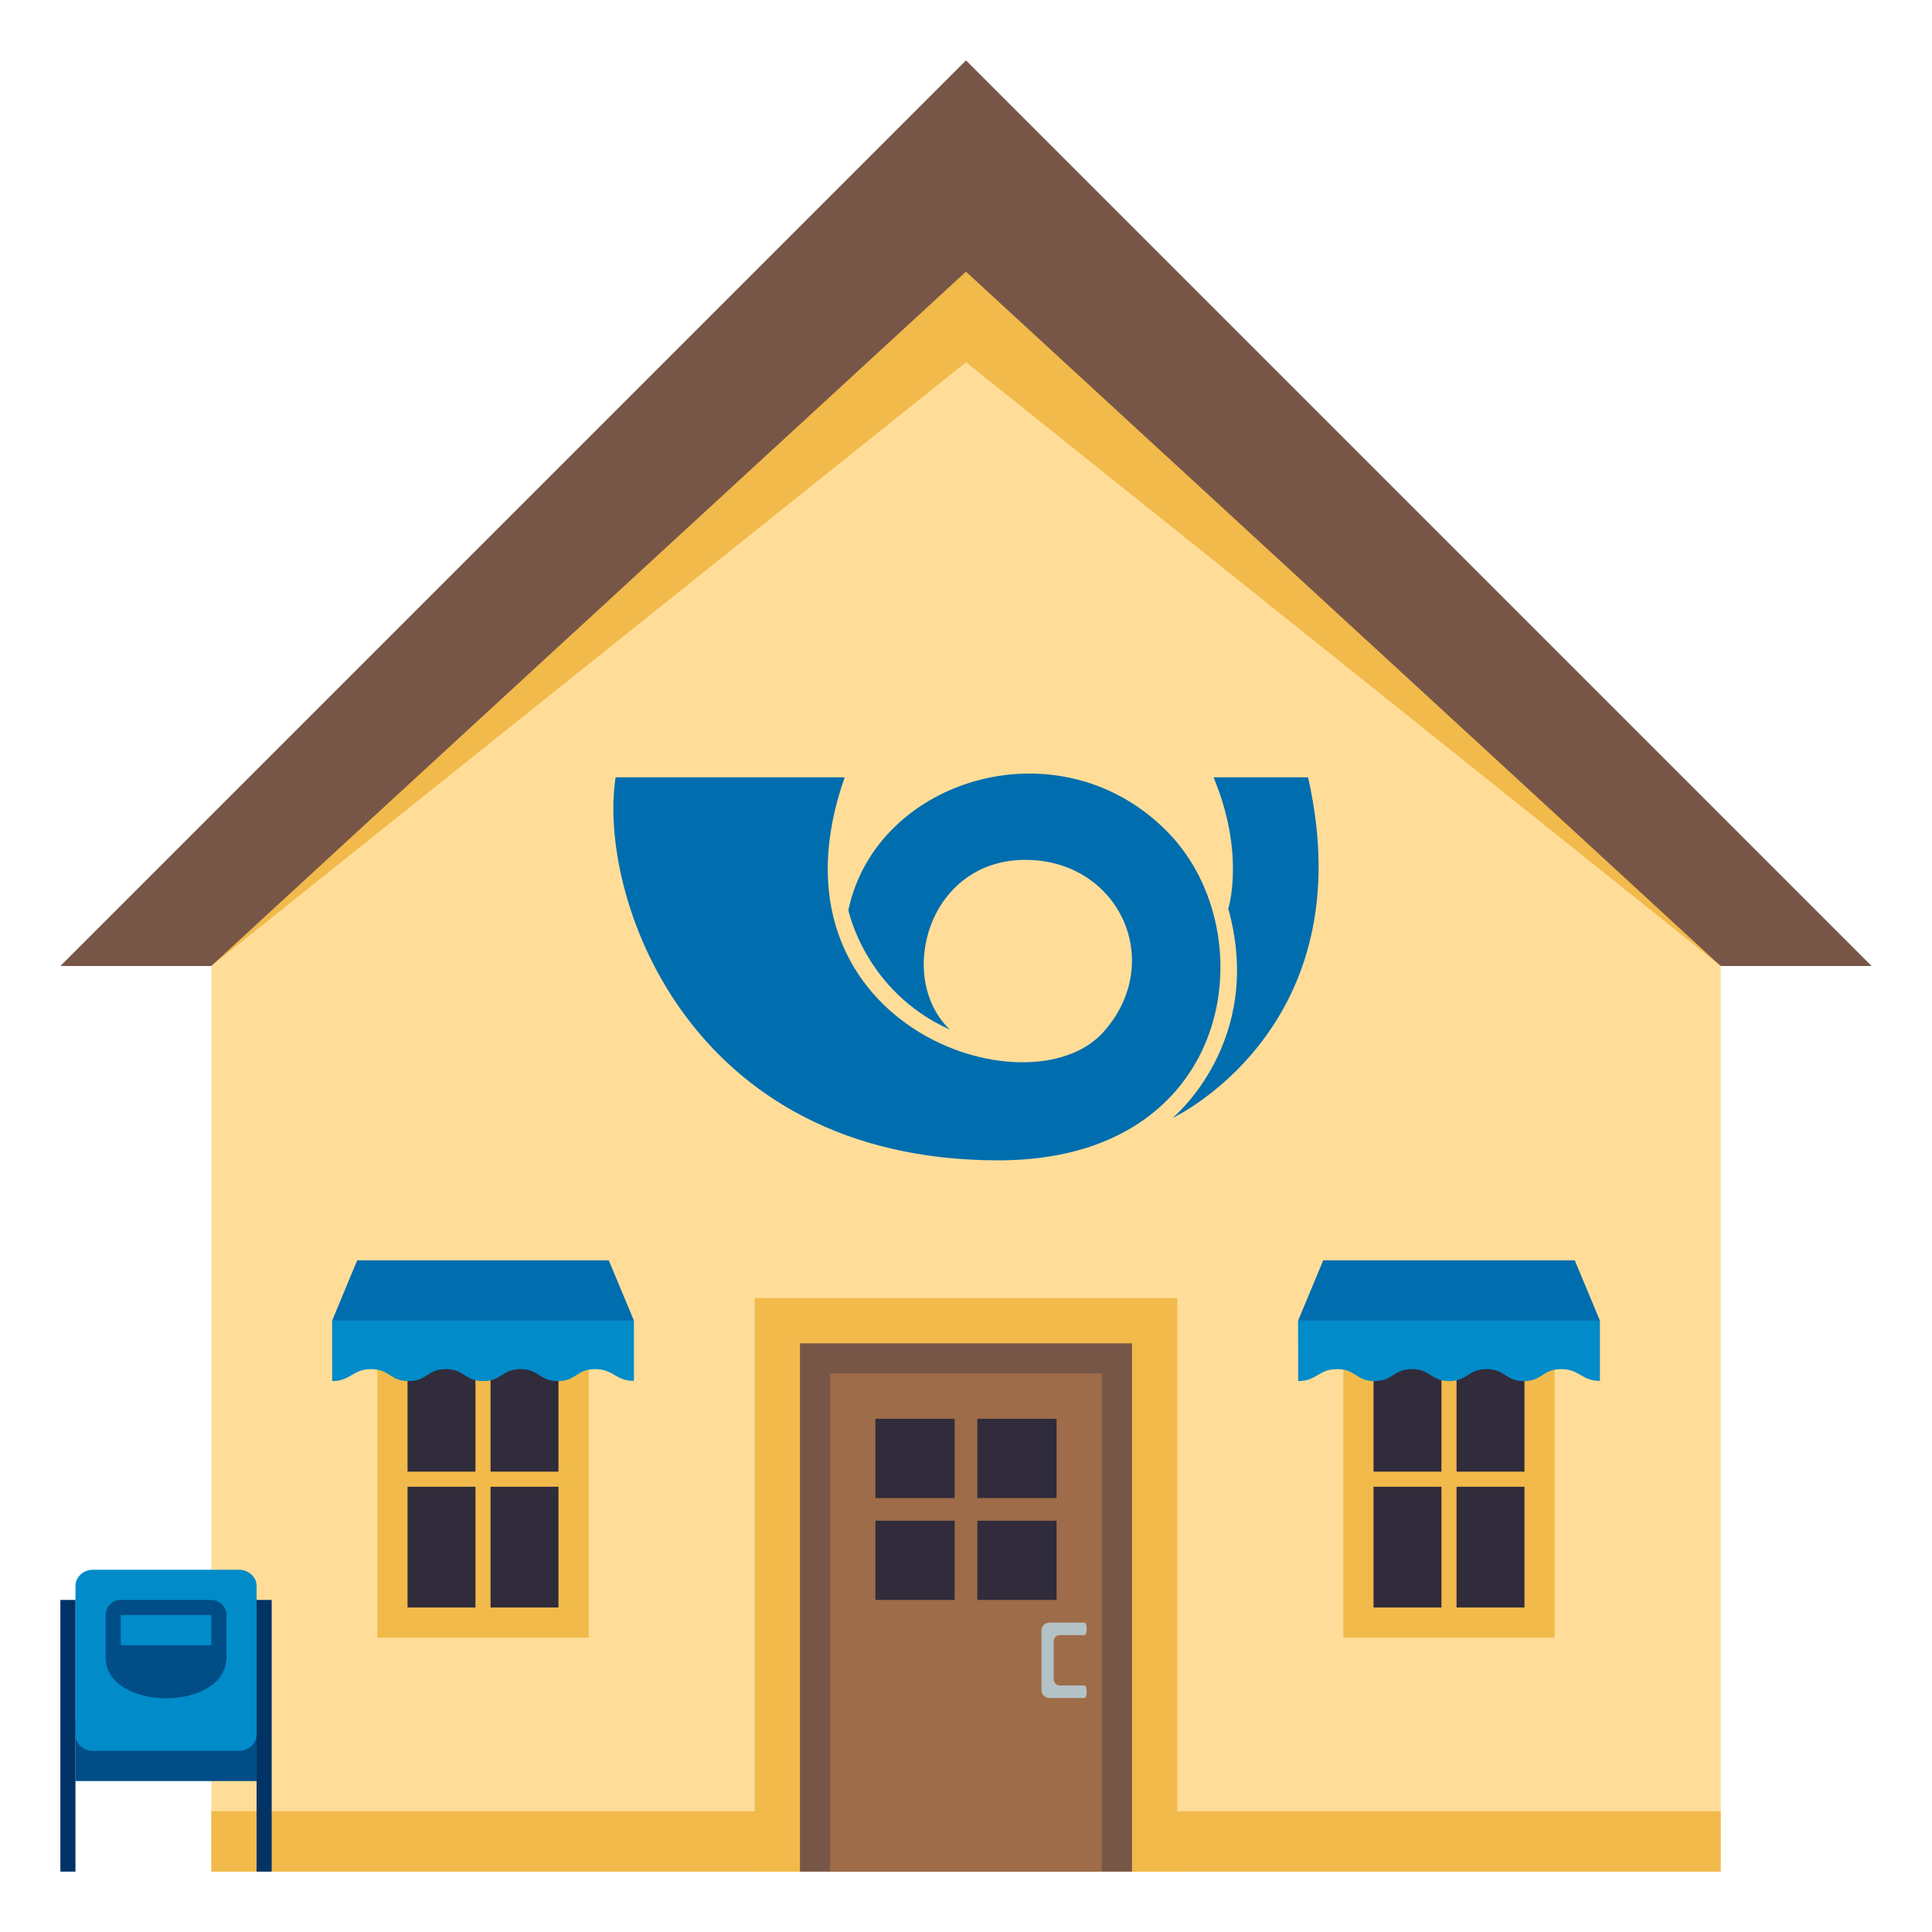 <?xml version="1.0" encoding="utf-8"?>
<!-- Generator: Adobe Illustrator 15.0.0, SVG Export Plug-In . SVG Version: 6.00 Build 0)  -->
<!DOCTYPE svg PUBLIC "-//W3C//DTD SVG 1.1//EN" "http://www.w3.org/Graphics/SVG/1.1/DTD/svg11.dtd">
<svg version="1.1" id="Layer_1" xmlns:x="http://ns.adobe.com/Extensibility/1.0/" xmlns:i="http://ns.adobe.com/AdobeIllustrator/10.0/" xmlns:graph="http://ns.adobe.com/Graphs/1.0/"
	 xmlns="http://www.w3.org/2000/svg" xmlns:xlink="http://www.w3.org/1999/xlink" xmlns:a="http://ns.adobe.com/AdobeSVGViewerExtensions/3.0/"
	 x="0px" y="0px" width="64px" height="64px" viewBox="0 0 64 64" enable-background="new 0 0 64 64" xml:space="preserve">
<polygon fill="#785647" points="32,2 2,32 62,32 "/>
<polygon fill="#F2BA4B" points="6.998,32 56.998,32 31.998,9 "/>
<polygon fill="#FFDD99" points="32,12 7,32 7,62 57,62 57,32 "/>
<rect x="44.5" y="43.75" fill="#F2BA4B" width="7" height="10.5"/>
<rect x="45.5" y="44.75" fill="#302C3B" width="2.25" height="4"/>
<rect x="48.25" y="44.75" fill="#302C3B" width="2.25" height="4"/>
<rect x="45.5" y="49.25" fill="#302C3B" width="2.25" height="4"/>
<rect x="48.25" y="49.25" fill="#302C3B" width="2.25" height="4"/>
<path fill="#018BC9" d="M53,45.743c-0.618,0-0.669-0.389-1.287-0.389c-0.617,0-0.617,0.396-1.234,0.396s-0.617-0.396-1.235-0.396
	c-0.619,0-0.619,0.396-1.237,0.396s-0.618-0.396-1.235-0.396c-0.619,0-0.619,0.396-1.237,0.396c-0.62,0-0.62-0.396-1.241-0.396
	c-0.62,0-0.671,0.396-1.29,0.396L43,43.748h10V45.743z"/>
<polygon fill="#006DAE" points="53,43.748 43.002,43.748 43.833,41.75 52.166,41.75 "/>
<rect x="12.5" y="43.75" fill="#F2BA4B" width="7" height="10.5"/>
<rect x="16.25" y="44.75" fill="#302C3B" width="2.25" height="4"/>
<rect x="13.5" y="44.75" fill="#302C3B" width="2.25" height="4"/>
<rect x="13.5" y="49.25" fill="#302C3B" width="2.25" height="4"/>
<rect x="16.25" y="49.25" fill="#302C3B" width="2.25" height="4"/>
<path fill="#018BC9" d="M21,45.743c-0.618,0-0.669-0.389-1.287-0.389c-0.617,0-0.617,0.396-1.234,0.396s-0.617-0.396-1.235-0.396
	c-0.619,0-0.619,0.396-1.237,0.396s-0.618-0.396-1.235-0.396c-0.619,0-0.619,0.396-1.237,0.396c-0.62,0-0.62-0.396-1.241-0.396
	c-0.62,0-0.671,0.396-1.29,0.396L11,43.748h10V45.743z"/>
<polygon fill="#006DAE" points="21,43.748 11.002,43.748 11.833,41.75 20.166,41.75 "/>
<rect id="Rectangle-path_20_" x="7" y="60" fill="#F2BA4B" width="50" height="2"/>
<rect id="Rectangle-path_19_" x="25" y="43" fill="#F2BA4B" width="14" height="19"/>
<rect id="Rectangle-path_18_" x="26.5" y="44.5" fill="#785647" width="11" height="17.5"/>
<rect id="Rectangle-path_17_" x="27.5" y="45.5" fill="#9E6C49" width="9" height="16.5"/>
<path fill="#B3C2C6" d="M35.917,56.25c0.11,0,0.11-0.416,0-0.416h-0.811c-0.111,0-0.201-0.095-0.201-0.209v-1.25
	c0-0.114,0.09-0.209,0.201-0.209h0.811c0.11,0,0.11-0.416,0-0.416h-1.126c-0.11,0-0.291,0.054-0.291,0.274v1.951
	c0,0.221,0.181,0.274,0.291,0.274H35.917z"/>
<rect x="2.5" y="57" fill="#014D87" width="6" height="2"/>
<path id="Shape_13_" fill="#018BC9" d="M8.5,57.467C8.5,57.761,8.235,58,7.917,58H3.083C2.762,58,2.5,57.761,2.5,57.467v-4.934
	C2.5,52.239,2.762,52,3.083,52h4.834C8.235,52,8.5,52.239,8.5,52.533V57.467z"/>
<path id="Shape_12_" fill="#014D87" d="M7.5,54.897c0,1.815-4,1.815-4,0V53.5C3.5,53.225,3.725,53,4,53h3c0.273,0,0.5,0.225,0.5,0.5
	V54.897z"/>
<rect id="Rectangle-path_16_" x="4" y="53.5" fill="#018BC9" width="3" height="1"/>
<rect x="2" y="53" fill="#013366" width="0.5" height="9"/>
<rect x="8.5" y="53" fill="#013366" width="0.5" height="9"/>
<path fill="#006DAE" d="M27.981,25.751h-7.587c-0.602,3.814,2.289,12.687,12.686,12.687c7.813,0,8.863-7.478,5.644-10.83
	c-3.555-3.702-9.697-1.856-10.62,2.541c0,0,0.546,2.691,3.361,3.958c-1.787-1.705-0.732-5.623,2.5-5.623
	c3.094,0,4.668,3.367,2.59,5.7C34.064,36.971,25.11,33.903,27.981,25.751z"/>
<path fill="#006DAE" d="M40.201,25.751h3.13c1.888,8.312-4.49,11.284-4.49,11.284s3.075-2.522,1.847-6.932
	C40.688,30.104,41.262,28.295,40.201,25.751z"/>
<rect x="29" y="47" fill="#302C3B" width="2.625" height="2.625"/>
<rect x="32.375" y="47" fill="#302C3B" width="2.625" height="2.625"/>
<rect x="29" y="50.375" fill="#302C3B" width="2.625" height="2.625"/>
<rect x="32.375" y="50.375" fill="#302C3B" width="2.625" height="2.625"/>
</svg>

